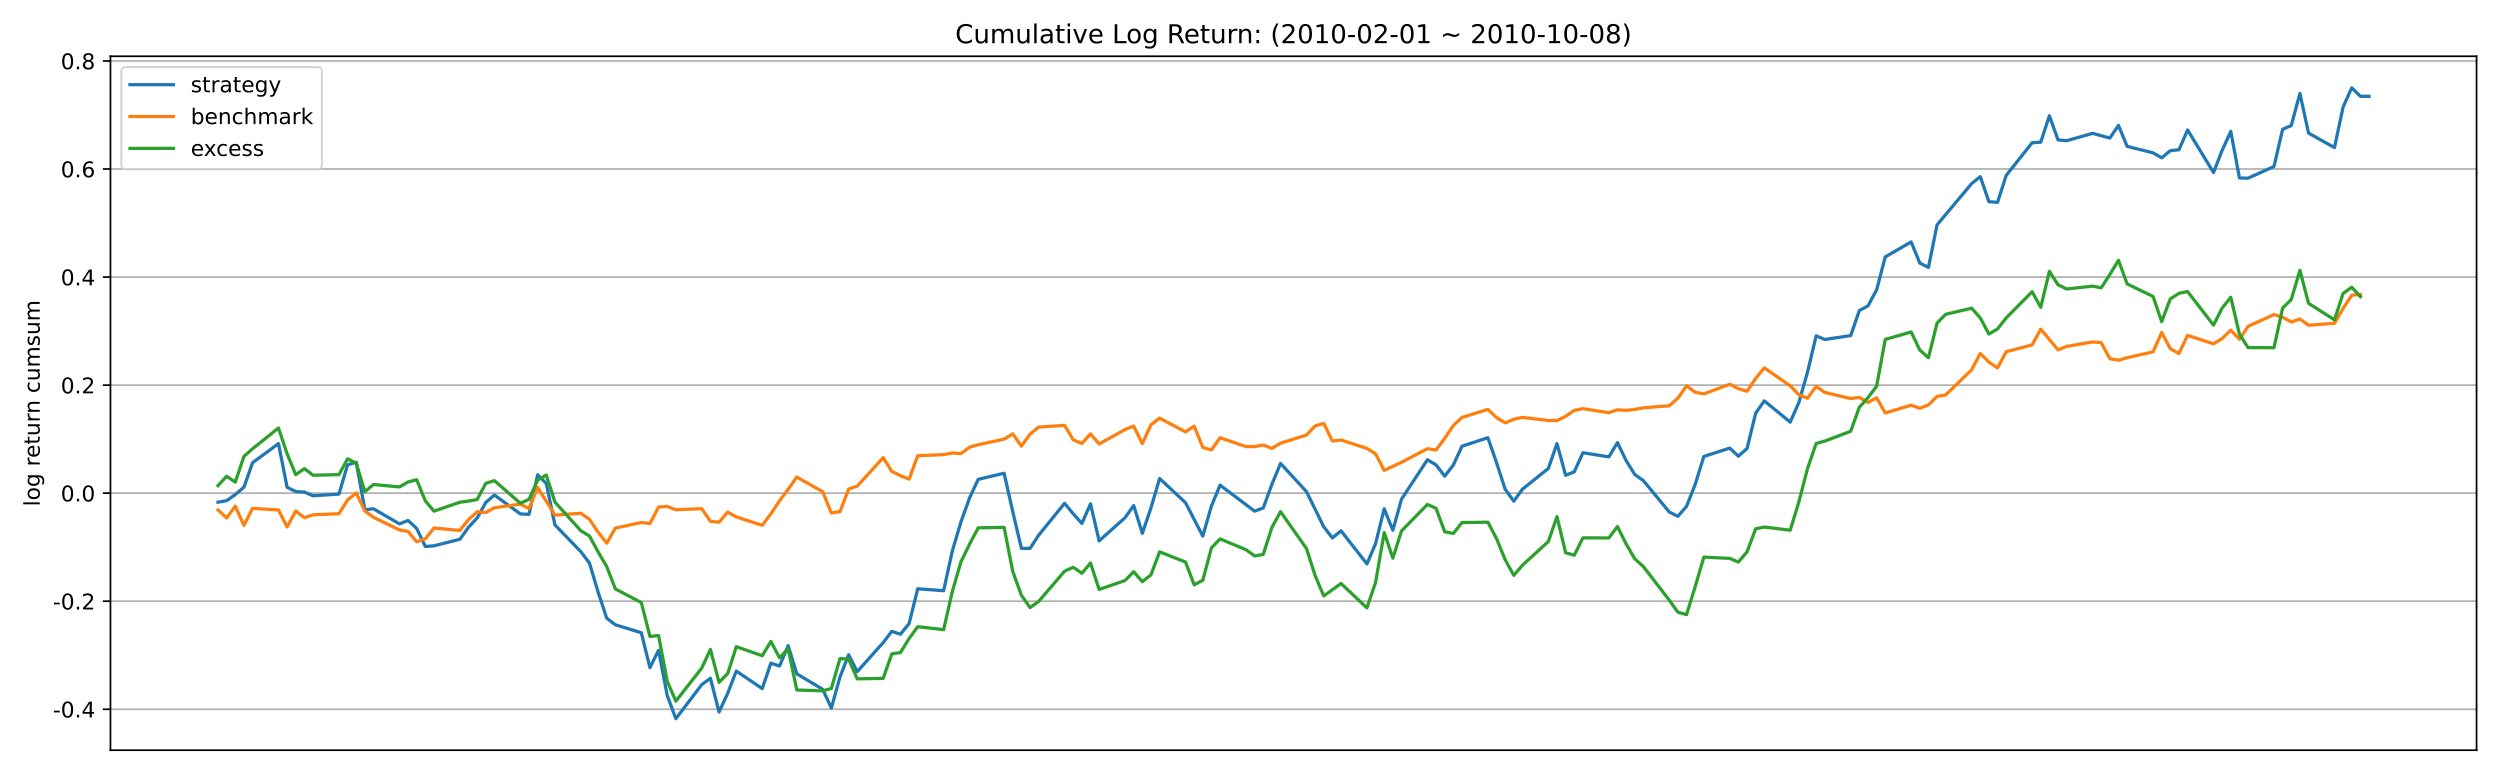 <?xml version="1.0" encoding="utf-8" standalone="no"?>
<!DOCTYPE svg PUBLIC "-//W3C//DTD SVG 1.1//EN"
  "http://www.w3.org/Graphics/SVG/1.1/DTD/svg11.dtd">
<!-- Created with matplotlib (https://matplotlib.org/) -->
<svg height="360pt" version="1.1" viewBox="0 0 1152 360" width="1152pt" xmlns="http://www.w3.org/2000/svg" xmlns:xlink="http://www.w3.org/1999/xlink">
 <defs>
  <style type="text/css">*{stroke-linecap:butt;stroke-linejoin:round;}</style>
 </defs>
 <g id="figure_1">
  <g id="patch_1">
   <path d="M 0 360 
L 1152 360 
L 1152 0 
L 0 0 
z
" style="fill:#ffffff;"/>
  </g>
  <g id="axes_1">
   <g id="patch_2">
    <path d="M 50.9 345.7 
L 1141.2 345.7 
L 1141.2 25.92 
L 50.9 25.92 
z
" style="fill:#ffffff;"/>
   </g>
   <g id="matplotlib.axis_1"/>
   <g id="matplotlib.axis_2">
    <g id="ytick_1">
     <g id="line2d_1">
      <path clip-path="url(#pdd362ff328)" d="M 50.9 326.821 
L 1141.2 326.821 
" style="fill:none;stroke:#b0b0b0;stroke-linecap:square;stroke-width:0.8;"/>
     </g>
     <g id="line2d_2">
      <defs>
       <path d="M 0 0 
L -3.5 0 
" id="me64de445ae" style="stroke:#000000;stroke-width:0.8;"/>
      </defs>
      <g>
       <use style="stroke:#000000;stroke-width:0.8;" x="50.9" xlink:href="#me64de445ae" y="326.821"/>
      </g>
     </g>
     <g id="text_1">
      <!-- -0.4 -->
      <g transform="translate(24.389 330.62)scale(0.1 -0.1)">
       <defs>
        <path d="M 4.891 31.391 
L 31.203 31.391 
L 31.203 23.391 
L 4.891 23.391 
z
" id="DejaVuSans-45"/>
        <path d="M 31.781 66.406 
Q 24.172 66.406 20.328 58.906 
Q 16.5 51.422 16.5 36.375 
Q 16.5 21.391 20.328 13.891 
Q 24.172 6.391 31.781 6.391 
Q 39.453 6.391 43.281 13.891 
Q 47.125 21.391 47.125 36.375 
Q 47.125 51.422 43.281 58.906 
Q 39.453 66.406 31.781 66.406 
z
M 31.781 74.219 
Q 44.047 74.219 50.516 64.516 
Q 56.984 54.828 56.984 36.375 
Q 56.984 17.969 50.516 8.266 
Q 44.047 -1.422 31.781 -1.422 
Q 19.531 -1.422 13.062 8.266 
Q 6.594 17.969 6.594 36.375 
Q 6.594 54.828 13.062 64.516 
Q 19.531 74.219 31.781 74.219 
z
" id="DejaVuSans-48"/>
        <path d="M 10.688 12.406 
L 21 12.406 
L 21 0 
L 10.688 0 
z
" id="DejaVuSans-46"/>
        <path d="M 37.797 64.312 
L 12.891 25.391 
L 37.797 25.391 
z
M 35.203 72.906 
L 47.609 72.906 
L 47.609 25.391 
L 58.016 25.391 
L 58.016 17.188 
L 47.609 17.188 
L 47.609 0 
L 37.797 0 
L 37.797 17.188 
L 4.891 17.188 
L 4.891 26.703 
z
" id="DejaVuSans-52"/>
       </defs>
       <use xlink:href="#DejaVuSans-45"/>
       <use x="36.084" xlink:href="#DejaVuSans-48"/>
       <use x="99.707" xlink:href="#DejaVuSans-46"/>
       <use x="131.494" xlink:href="#DejaVuSans-52"/>
      </g>
     </g>
    </g>
    <g id="ytick_2">
     <g id="line2d_3">
      <path clip-path="url(#pdd362ff328)" d="M 50.9 277.035 
L 1141.2 277.035 
" style="fill:none;stroke:#b0b0b0;stroke-linecap:square;stroke-width:0.8;"/>
     </g>
     <g id="line2d_4">
      <g>
       <use style="stroke:#000000;stroke-width:0.8;" x="50.9" xlink:href="#me64de445ae" y="277.035"/>
      </g>
     </g>
     <g id="text_2">
      <!-- -0.2 -->
      <g transform="translate(24.389 280.834)scale(0.1 -0.1)">
       <defs>
        <path d="M 19.188 8.297 
L 53.609 8.297 
L 53.609 0 
L 7.328 0 
L 7.328 8.297 
Q 12.938 14.109 22.625 23.891 
Q 32.328 33.688 34.812 36.531 
Q 39.547 41.844 41.422 45.531 
Q 43.312 49.219 43.312 52.781 
Q 43.312 58.594 39.234 62.25 
Q 35.156 65.922 28.609 65.922 
Q 23.969 65.922 18.812 64.312 
Q 13.672 62.703 7.812 59.422 
L 7.812 69.391 
Q 13.766 71.781 18.938 73 
Q 24.125 74.219 28.422 74.219 
Q 39.75 74.219 46.484 68.547 
Q 53.219 62.891 53.219 53.422 
Q 53.219 48.922 51.531 44.891 
Q 49.859 40.875 45.406 35.406 
Q 44.188 33.984 37.641 27.219 
Q 31.109 20.453 19.188 8.297 
z
" id="DejaVuSans-50"/>
       </defs>
       <use xlink:href="#DejaVuSans-45"/>
       <use x="36.084" xlink:href="#DejaVuSans-48"/>
       <use x="99.707" xlink:href="#DejaVuSans-46"/>
       <use x="131.494" xlink:href="#DejaVuSans-50"/>
      </g>
     </g>
    </g>
    <g id="ytick_3">
     <g id="line2d_5">
      <path clip-path="url(#pdd362ff328)" d="M 50.9 227.249 
L 1141.2 227.249 
" style="fill:none;stroke:#b0b0b0;stroke-linecap:square;stroke-width:0.8;"/>
     </g>
     <g id="line2d_6">
      <g>
       <use style="stroke:#000000;stroke-width:0.8;" x="50.9" xlink:href="#me64de445ae" y="227.249"/>
      </g>
     </g>
     <g id="text_3">
      <!-- 0.0 -->
      <g transform="translate(27.997 231.048)scale(0.1 -0.1)">
       <use xlink:href="#DejaVuSans-48"/>
       <use x="63.623" xlink:href="#DejaVuSans-46"/>
       <use x="95.41" xlink:href="#DejaVuSans-48"/>
      </g>
     </g>
    </g>
    <g id="ytick_4">
     <g id="line2d_7">
      <path clip-path="url(#pdd362ff328)" d="M 50.9 177.463 
L 1141.2 177.463 
" style="fill:none;stroke:#b0b0b0;stroke-linecap:square;stroke-width:0.8;"/>
     </g>
     <g id="line2d_8">
      <g>
       <use style="stroke:#000000;stroke-width:0.8;" x="50.9" xlink:href="#me64de445ae" y="177.463"/>
      </g>
     </g>
     <g id="text_4">
      <!-- 0.2 -->
      <g transform="translate(27.997 181.262)scale(0.1 -0.1)">
       <use xlink:href="#DejaVuSans-48"/>
       <use x="63.623" xlink:href="#DejaVuSans-46"/>
       <use x="95.41" xlink:href="#DejaVuSans-50"/>
      </g>
     </g>
    </g>
    <g id="ytick_5">
     <g id="line2d_9">
      <path clip-path="url(#pdd362ff328)" d="M 50.9 127.677 
L 1141.2 127.677 
" style="fill:none;stroke:#b0b0b0;stroke-linecap:square;stroke-width:0.8;"/>
     </g>
     <g id="line2d_10">
      <g>
       <use style="stroke:#000000;stroke-width:0.8;" x="50.9" xlink:href="#me64de445ae" y="127.677"/>
      </g>
     </g>
     <g id="text_5">
      <!-- 0.4 -->
      <g transform="translate(27.997 131.476)scale(0.1 -0.1)">
       <use xlink:href="#DejaVuSans-48"/>
       <use x="63.623" xlink:href="#DejaVuSans-46"/>
       <use x="95.41" xlink:href="#DejaVuSans-52"/>
      </g>
     </g>
    </g>
    <g id="ytick_6">
     <g id="line2d_11">
      <path clip-path="url(#pdd362ff328)" d="M 50.9 77.89 
L 1141.2 77.89 
" style="fill:none;stroke:#b0b0b0;stroke-linecap:square;stroke-width:0.8;"/>
     </g>
     <g id="line2d_12">
      <g>
       <use style="stroke:#000000;stroke-width:0.8;" x="50.9" xlink:href="#me64de445ae" y="77.89"/>
      </g>
     </g>
     <g id="text_6">
      <!-- 0.6 -->
      <g transform="translate(27.997 81.69)scale(0.1 -0.1)">
       <defs>
        <path d="M 33.016 40.375 
Q 26.375 40.375 22.484 35.828 
Q 18.609 31.297 18.609 23.391 
Q 18.609 15.531 22.484 10.953 
Q 26.375 6.391 33.016 6.391 
Q 39.656 6.391 43.531 10.953 
Q 47.406 15.531 47.406 23.391 
Q 47.406 31.297 43.531 35.828 
Q 39.656 40.375 33.016 40.375 
z
M 52.594 71.297 
L 52.594 62.312 
Q 48.875 64.062 45.094 64.984 
Q 41.312 65.922 37.594 65.922 
Q 27.828 65.922 22.672 59.328 
Q 17.531 52.734 16.797 39.406 
Q 19.672 43.656 24.016 45.922 
Q 28.375 48.188 33.594 48.188 
Q 44.578 48.188 50.953 41.516 
Q 57.328 34.859 57.328 23.391 
Q 57.328 12.156 50.688 5.359 
Q 44.047 -1.422 33.016 -1.422 
Q 20.359 -1.422 13.672 8.266 
Q 6.984 17.969 6.984 36.375 
Q 6.984 53.656 15.188 63.938 
Q 23.391 74.219 37.203 74.219 
Q 40.922 74.219 44.703 73.484 
Q 48.484 72.75 52.594 71.297 
z
" id="DejaVuSans-54"/>
       </defs>
       <use xlink:href="#DejaVuSans-48"/>
       <use x="63.623" xlink:href="#DejaVuSans-46"/>
       <use x="95.41" xlink:href="#DejaVuSans-54"/>
      </g>
     </g>
    </g>
    <g id="ytick_7">
     <g id="line2d_13">
      <path clip-path="url(#pdd362ff328)" d="M 50.9 28.104 
L 1141.2 28.104 
" style="fill:none;stroke:#b0b0b0;stroke-linecap:square;stroke-width:0.8;"/>
     </g>
     <g id="line2d_14">
      <g>
       <use style="stroke:#000000;stroke-width:0.8;" x="50.9" xlink:href="#me64de445ae" y="28.104"/>
      </g>
     </g>
     <g id="text_7">
      <!-- 0.8 -->
      <g transform="translate(27.997 31.904)scale(0.1 -0.1)">
       <defs>
        <path d="M 31.781 34.625 
Q 24.75 34.625 20.719 30.859 
Q 16.703 27.094 16.703 20.516 
Q 16.703 13.922 20.719 10.156 
Q 24.75 6.391 31.781 6.391 
Q 38.812 6.391 42.859 10.172 
Q 46.922 13.969 46.922 20.516 
Q 46.922 27.094 42.891 30.859 
Q 38.875 34.625 31.781 34.625 
z
M 21.922 38.812 
Q 15.578 40.375 12.031 44.719 
Q 8.5 49.078 8.5 55.328 
Q 8.5 64.062 14.719 69.141 
Q 20.953 74.219 31.781 74.219 
Q 42.672 74.219 48.875 69.141 
Q 55.078 64.062 55.078 55.328 
Q 55.078 49.078 51.531 44.719 
Q 48 40.375 41.703 38.812 
Q 48.828 37.156 52.797 32.312 
Q 56.781 27.484 56.781 20.516 
Q 56.781 9.906 50.312 4.234 
Q 43.844 -1.422 31.781 -1.422 
Q 19.734 -1.422 13.25 4.234 
Q 6.781 9.906 6.781 20.516 
Q 6.781 27.484 10.781 32.312 
Q 14.797 37.156 21.922 38.812 
z
M 18.312 54.391 
Q 18.312 48.734 21.844 45.562 
Q 25.391 42.391 31.781 42.391 
Q 38.141 42.391 41.719 45.562 
Q 45.312 48.734 45.312 54.391 
Q 45.312 60.062 41.719 63.234 
Q 38.141 66.406 31.781 66.406 
Q 25.391 66.406 21.844 63.234 
Q 18.312 60.062 18.312 54.391 
z
" id="DejaVuSans-56"/>
       </defs>
       <use xlink:href="#DejaVuSans-48"/>
       <use x="63.623" xlink:href="#DejaVuSans-46"/>
       <use x="95.41" xlink:href="#DejaVuSans-56"/>
      </g>
     </g>
    </g>
    <g id="text_8">
     <!-- log return cumsum -->
     <g transform="translate(18.309 233.328)rotate(-90)scale(0.1 -0.1)">
      <defs>
       <path d="M 9.422 75.984 
L 18.406 75.984 
L 18.406 0 
L 9.422 0 
z
" id="DejaVuSans-108"/>
       <path d="M 30.609 48.391 
Q 23.391 48.391 19.188 42.75 
Q 14.984 37.109 14.984 27.297 
Q 14.984 17.484 19.156 11.844 
Q 23.344 6.203 30.609 6.203 
Q 37.797 6.203 41.984 11.859 
Q 46.188 17.531 46.188 27.297 
Q 46.188 37.016 41.984 42.703 
Q 37.797 48.391 30.609 48.391 
z
M 30.609 56 
Q 42.328 56 49.016 48.375 
Q 55.719 40.766 55.719 27.297 
Q 55.719 13.875 49.016 6.219 
Q 42.328 -1.422 30.609 -1.422 
Q 18.844 -1.422 12.172 6.219 
Q 5.516 13.875 5.516 27.297 
Q 5.516 40.766 12.172 48.375 
Q 18.844 56 30.609 56 
z
" id="DejaVuSans-111"/>
       <path d="M 45.406 27.984 
Q 45.406 37.75 41.375 43.109 
Q 37.359 48.484 30.078 48.484 
Q 22.859 48.484 18.828 43.109 
Q 14.797 37.75 14.797 27.984 
Q 14.797 18.266 18.828 12.891 
Q 22.859 7.516 30.078 7.516 
Q 37.359 7.516 41.375 12.891 
Q 45.406 18.266 45.406 27.984 
z
M 54.391 6.781 
Q 54.391 -7.172 48.188 -13.984 
Q 42 -20.797 29.203 -20.797 
Q 24.469 -20.797 20.266 -20.094 
Q 16.062 -19.391 12.109 -17.922 
L 12.109 -9.188 
Q 16.062 -11.328 19.922 -12.344 
Q 23.781 -13.375 27.781 -13.375 
Q 36.625 -13.375 41.016 -8.766 
Q 45.406 -4.156 45.406 5.172 
L 45.406 9.625 
Q 42.625 4.781 38.281 2.391 
Q 33.938 0 27.875 0 
Q 17.828 0 11.672 7.656 
Q 5.516 15.328 5.516 27.984 
Q 5.516 40.672 11.672 48.328 
Q 17.828 56 27.875 56 
Q 33.938 56 38.281 53.609 
Q 42.625 51.219 45.406 46.391 
L 45.406 54.688 
L 54.391 54.688 
z
" id="DejaVuSans-103"/>
       <path id="DejaVuSans-32"/>
       <path d="M 41.109 46.297 
Q 39.594 47.172 37.812 47.578 
Q 36.031 48 33.891 48 
Q 26.266 48 22.188 43.047 
Q 18.109 38.094 18.109 28.812 
L 18.109 0 
L 9.078 0 
L 9.078 54.688 
L 18.109 54.688 
L 18.109 46.188 
Q 20.953 51.172 25.484 53.578 
Q 30.031 56 36.531 56 
Q 37.453 56 38.578 55.875 
Q 39.703 55.766 41.062 55.516 
z
" id="DejaVuSans-114"/>
       <path d="M 56.203 29.594 
L 56.203 25.203 
L 14.891 25.203 
Q 15.484 15.922 20.484 11.062 
Q 25.484 6.203 34.422 6.203 
Q 39.594 6.203 44.453 7.469 
Q 49.312 8.734 54.109 11.281 
L 54.109 2.781 
Q 49.266 0.734 44.188 -0.344 
Q 39.109 -1.422 33.891 -1.422 
Q 20.797 -1.422 13.156 6.188 
Q 5.516 13.812 5.516 26.812 
Q 5.516 40.234 12.766 48.109 
Q 20.016 56 32.328 56 
Q 43.359 56 49.781 48.891 
Q 56.203 41.797 56.203 29.594 
z
M 47.219 32.234 
Q 47.125 39.594 43.094 43.984 
Q 39.062 48.391 32.422 48.391 
Q 24.906 48.391 20.391 44.141 
Q 15.875 39.891 15.188 32.172 
z
" id="DejaVuSans-101"/>
       <path d="M 18.312 70.219 
L 18.312 54.688 
L 36.812 54.688 
L 36.812 47.703 
L 18.312 47.703 
L 18.312 18.016 
Q 18.312 11.328 20.141 9.422 
Q 21.969 7.516 27.594 7.516 
L 36.812 7.516 
L 36.812 0 
L 27.594 0 
Q 17.188 0 13.234 3.875 
Q 9.281 7.766 9.281 18.016 
L 9.281 47.703 
L 2.688 47.703 
L 2.688 54.688 
L 9.281 54.688 
L 9.281 70.219 
z
" id="DejaVuSans-116"/>
       <path d="M 8.5 21.578 
L 8.5 54.688 
L 17.484 54.688 
L 17.484 21.922 
Q 17.484 14.156 20.5 10.266 
Q 23.531 6.391 29.594 6.391 
Q 36.859 6.391 41.078 11.031 
Q 45.312 15.672 45.312 23.688 
L 45.312 54.688 
L 54.297 54.688 
L 54.297 0 
L 45.312 0 
L 45.312 8.406 
Q 42.047 3.422 37.719 1 
Q 33.406 -1.422 27.688 -1.422 
Q 18.266 -1.422 13.375 4.438 
Q 8.5 10.297 8.5 21.578 
z
M 31.109 56 
z
" id="DejaVuSans-117"/>
       <path d="M 54.891 33.016 
L 54.891 0 
L 45.906 0 
L 45.906 32.719 
Q 45.906 40.484 42.875 44.328 
Q 39.844 48.188 33.797 48.188 
Q 26.516 48.188 22.312 43.547 
Q 18.109 38.922 18.109 30.906 
L 18.109 0 
L 9.078 0 
L 9.078 54.688 
L 18.109 54.688 
L 18.109 46.188 
Q 21.344 51.125 25.703 53.562 
Q 30.078 56 35.797 56 
Q 45.219 56 50.047 50.172 
Q 54.891 44.344 54.891 33.016 
z
" id="DejaVuSans-110"/>
       <path d="M 48.781 52.594 
L 48.781 44.188 
Q 44.969 46.297 41.141 47.344 
Q 37.312 48.391 33.406 48.391 
Q 24.656 48.391 19.812 42.844 
Q 14.984 37.312 14.984 27.297 
Q 14.984 17.281 19.812 11.734 
Q 24.656 6.203 33.406 6.203 
Q 37.312 6.203 41.141 7.25 
Q 44.969 8.297 48.781 10.406 
L 48.781 2.094 
Q 45.016 0.344 40.984 -0.531 
Q 36.969 -1.422 32.422 -1.422 
Q 20.062 -1.422 12.781 6.344 
Q 5.516 14.109 5.516 27.297 
Q 5.516 40.672 12.859 48.328 
Q 20.219 56 33.016 56 
Q 37.156 56 41.109 55.141 
Q 45.062 54.297 48.781 52.594 
z
" id="DejaVuSans-99"/>
       <path d="M 52 44.188 
Q 55.375 50.25 60.062 53.125 
Q 64.75 56 71.094 56 
Q 79.641 56 84.281 50.016 
Q 88.922 44.047 88.922 33.016 
L 88.922 0 
L 79.891 0 
L 79.891 32.719 
Q 79.891 40.578 77.094 44.375 
Q 74.312 48.188 68.609 48.188 
Q 61.625 48.188 57.562 43.547 
Q 53.516 38.922 53.516 30.906 
L 53.516 0 
L 44.484 0 
L 44.484 32.719 
Q 44.484 40.625 41.703 44.406 
Q 38.922 48.188 33.109 48.188 
Q 26.219 48.188 22.156 43.531 
Q 18.109 38.875 18.109 30.906 
L 18.109 0 
L 9.078 0 
L 9.078 54.688 
L 18.109 54.688 
L 18.109 46.188 
Q 21.188 51.219 25.484 53.609 
Q 29.781 56 35.688 56 
Q 41.656 56 45.828 52.969 
Q 50 49.953 52 44.188 
z
" id="DejaVuSans-109"/>
       <path d="M 44.281 53.078 
L 44.281 44.578 
Q 40.484 46.531 36.375 47.5 
Q 32.281 48.484 27.875 48.484 
Q 21.188 48.484 17.844 46.438 
Q 14.5 44.391 14.5 40.281 
Q 14.5 37.156 16.891 35.375 
Q 19.281 33.594 26.516 31.984 
L 29.594 31.297 
Q 39.156 29.25 43.188 25.516 
Q 47.219 21.781 47.219 15.094 
Q 47.219 7.469 41.188 3.016 
Q 35.156 -1.422 24.609 -1.422 
Q 20.219 -1.422 15.453 -0.562 
Q 10.688 0.297 5.422 2 
L 5.422 11.281 
Q 10.406 8.688 15.234 7.391 
Q 20.062 6.109 24.812 6.109 
Q 31.156 6.109 34.562 8.281 
Q 37.984 10.453 37.984 14.406 
Q 37.984 18.062 35.516 20.016 
Q 33.062 21.969 24.703 23.781 
L 21.578 24.516 
Q 13.234 26.266 9.516 29.906 
Q 5.812 33.547 5.812 39.891 
Q 5.812 47.609 11.281 51.797 
Q 16.75 56 26.812 56 
Q 31.781 56 36.172 55.266 
Q 40.578 54.547 44.281 53.078 
z
" id="DejaVuSans-115"/>
      </defs>
      <use xlink:href="#DejaVuSans-108"/>
      <use x="27.783" xlink:href="#DejaVuSans-111"/>
      <use x="88.965" xlink:href="#DejaVuSans-103"/>
      <use x="152.441" xlink:href="#DejaVuSans-32"/>
      <use x="184.229" xlink:href="#DejaVuSans-114"/>
      <use x="223.092" xlink:href="#DejaVuSans-101"/>
      <use x="284.615" xlink:href="#DejaVuSans-116"/>
      <use x="323.824" xlink:href="#DejaVuSans-117"/>
      <use x="387.203" xlink:href="#DejaVuSans-114"/>
      <use x="426.566" xlink:href="#DejaVuSans-110"/>
      <use x="489.945" xlink:href="#DejaVuSans-32"/>
      <use x="521.732" xlink:href="#DejaVuSans-99"/>
      <use x="576.713" xlink:href="#DejaVuSans-117"/>
      <use x="640.092" xlink:href="#DejaVuSans-109"/>
      <use x="737.504" xlink:href="#DejaVuSans-115"/>
      <use x="789.604" xlink:href="#DejaVuSans-117"/>
      <use x="852.982" xlink:href="#DejaVuSans-109"/>
     </g>
    </g>
   </g>
   <g id="line2d_15">
    <path clip-path="url(#pdd362ff328)" d="M 100.459 231.4 
L 104.44 230.719 
L 108.42 227.901 
L 112.401 224.503 
L 116.382 213.22 
L 128.324 204.407 
L 132.304 224.568 
L 136.285 226.493 
L 140.266 226.748 
L 144.246 228.45 
L 156.188 227.662 
L 160.169 214.192 
L 164.149 213.001 
L 168.13 234.872 
L 172.111 234.453 
L 184.053 241.406 
L 188.033 239.833 
L 192.014 243.54 
L 195.995 251.822 
L 199.975 251.503 
L 211.917 248.498 
L 215.898 242.945 
L 219.879 238.695 
L 223.859 231.521 
L 227.84 228.122 
L 239.782 236.804 
L 243.762 237.008 
L 247.743 218.774 
L 251.724 222.752 
L 255.704 241.878 
L 267.646 254.199 
L 271.627 259.487 
L 275.608 272.877 
L 279.588 284.871 
L 283.569 287.919 
L 295.511 291.558 
L 299.492 307.654 
L 303.472 299.652 
L 307.453 320.48 
L 311.434 331.165 
L 323.375 315.464 
L 327.356 312.527 
L 331.337 328.112 
L 335.317 319.489 
L 339.298 309.221 
L 351.24 317.315 
L 355.221 305.555 
L 359.201 306.922 
L 363.182 297.528 
L 367.163 310.498 
L 379.105 317.639 
L 383.085 326.269 
L 387.066 311.944 
L 391.047 301.723 
L 395.027 309.467 
L 406.969 296.113 
L 410.95 290.922 
L 414.93 292.253 
L 418.911 287.347 
L 422.892 271.311 
L 434.834 272.199 
L 438.814 253.93 
L 442.795 240.538 
L 446.776 229.463 
L 450.756 220.881 
L 462.698 218.062 
L 466.679 235.779 
L 470.66 252.665 
L 474.64 252.707 
L 478.621 246.596 
L 490.563 231.925 
L 494.543 236.755 
L 498.524 241.2 
L 502.505 232.182 
L 506.485 249.227 
L 518.427 238.533 
L 522.408 232.955 
L 526.389 245.754 
L 530.369 234.011 
L 534.35 220.475 
L 546.292 231.661 
L 554.253 247.04 
L 558.234 233.137 
L 562.214 223.551 
L 578.137 235.547 
L 582.118 234.072 
L 586.098 223.129 
L 590.079 213.551 
L 602.021 226.536 
L 609.982 242.748 
L 613.963 247.871 
L 617.944 244.61 
L 629.886 259.849 
L 633.866 250.51 
L 637.847 234.46 
L 641.827 244.344 
L 645.808 230.032 
L 657.75 211.845 
L 661.731 214.224 
L 665.711 219.417 
L 669.692 214.298 
L 673.673 205.624 
L 685.615 201.703 
L 689.595 213.158 
L 693.576 225.446 
L 697.557 230.943 
L 701.537 225.437 
L 713.479 215.861 
L 717.46 204.404 
L 721.44 219.002 
L 725.421 217.426 
L 729.402 208.625 
L 741.344 210.517 
L 745.324 203.963 
L 749.305 212.226 
L 753.286 218.639 
L 757.266 221.461 
L 769.208 235.953 
L 773.189 237.9 
L 777.17 233.308 
L 781.15 223.198 
L 785.131 210.342 
L 797.073 206.48 
L 801.053 210.211 
L 805.034 206.685 
L 809.015 190.372 
L 812.995 184.719 
L 824.937 194.524 
L 828.918 185.427 
L 832.899 171.521 
L 836.879 154.743 
L 840.86 156.437 
L 852.802 154.634 
L 856.783 143.112 
L 860.763 140.949 
L 864.744 133.602 
L 868.725 118.389 
L 880.666 111.48 
L 884.647 121.222 
L 888.628 123.202 
L 892.608 103.591 
L 908.531 84.599 
L 912.512 81.413 
L 916.492 92.944 
L 920.473 93.228 
L 924.454 80.831 
L 936.396 65.796 
L 940.376 65.504 
L 944.357 53.339 
L 948.338 64.465 
L 952.318 64.84 
L 964.26 61.452 
L 972.221 63.614 
L 976.202 57.784 
L 980.183 67.444 
L 992.125 70.43 
L 996.105 72.72 
L 1000.086 69.413 
L 1004.067 69.004 
L 1008.047 59.882 
L 1019.989 79.498 
L 1023.97 69.257 
L 1027.951 60.535 
L 1031.931 81.992 
L 1035.912 82.114 
L 1047.854 76.705 
L 1051.834 59.592 
L 1055.815 57.852 
L 1059.796 43.037 
L 1063.776 61.326 
L 1075.718 68.023 
L 1079.699 49.327 
L 1083.68 40.455 
L 1087.66 44.377 
L 1091.641 44.377 
L 1091.641 44.377 
" style="fill:none;stroke:#1f77b4;stroke-linecap:square;stroke-width:1.5;"/>
   </g>
   <g id="line2d_16">
    <path clip-path="url(#pdd362ff328)" d="M 100.459 234.983 
L 104.44 238.664 
L 108.42 233.235 
L 112.401 242.104 
L 116.382 234.231 
L 128.324 235 
L 132.304 242.843 
L 136.285 235.476 
L 140.266 238.557 
L 144.246 237.222 
L 156.188 236.712 
L 160.169 230.352 
L 164.149 227.158 
L 168.13 235.46 
L 172.111 238.379 
L 184.053 244.18 
L 188.033 244.911 
L 192.014 249.647 
L 195.995 248.259 
L 199.975 243.297 
L 211.917 244.431 
L 215.898 239.392 
L 219.879 235.851 
L 223.859 236.153 
L 227.84 233.968 
L 239.782 232.295 
L 243.762 234.357 
L 247.743 224.641 
L 255.704 237.353 
L 267.646 236.514 
L 271.627 239.319 
L 275.608 245.205 
L 279.588 250.288 
L 283.569 243.338 
L 295.511 240.768 
L 299.492 241.23 
L 303.472 233.63 
L 307.453 233.375 
L 311.434 234.873 
L 323.375 234.401 
L 327.356 240.215 
L 331.337 240.632 
L 335.317 235.97 
L 339.298 238.203 
L 351.24 242.066 
L 355.221 236.758 
L 359.201 230.776 
L 363.182 225.482 
L 367.163 219.859 
L 379.105 226.58 
L 383.085 236.381 
L 387.066 235.764 
L 391.047 225.335 
L 395.027 224.005 
L 406.969 210.887 
L 410.95 217.248 
L 414.93 219.202 
L 418.911 220.787 
L 422.892 209.986 
L 434.834 209.493 
L 438.814 208.74 
L 442.795 209.019 
L 446.776 206.065 
L 450.756 204.934 
L 462.698 202.359 
L 466.679 199.929 
L 470.66 205.581 
L 474.64 200.08 
L 478.621 196.785 
L 490.563 196.012 
L 494.543 202.676 
L 498.524 204.358 
L 502.505 199.944 
L 506.485 204.603 
L 518.427 197.915 
L 522.408 196.353 
L 526.389 204.422 
L 530.369 195.744 
L 534.35 192.668 
L 546.292 199.02 
L 550.273 196.364 
L 554.253 206.195 
L 558.234 207.301 
L 562.214 201.736 
L 574.156 205.764 
L 578.137 205.786 
L 582.118 205.065 
L 586.098 206.629 
L 590.079 204.214 
L 602.021 200.466 
L 606.002 196.282 
L 609.982 195.11 
L 613.963 203.204 
L 617.944 202.78 
L 629.886 206.621 
L 633.866 209.135 
L 637.847 216.733 
L 645.808 213.035 
L 657.75 206.753 
L 661.731 207.368 
L 665.711 202.004 
L 669.692 196.09 
L 673.673 192.363 
L 685.615 188.624 
L 689.595 192.432 
L 693.576 194.856 
L 697.557 193.2 
L 701.537 192.343 
L 713.479 193.755 
L 717.46 193.768 
L 721.44 191.854 
L 725.421 189.125 
L 729.402 188.314 
L 741.344 190.168 
L 745.324 188.827 
L 749.305 189.112 
L 753.286 188.694 
L 757.266 187.911 
L 769.208 186.972 
L 773.189 183.443 
L 777.17 177.803 
L 781.15 180.756 
L 785.131 181.51 
L 797.073 177.064 
L 801.053 179.111 
L 805.034 180.278 
L 809.015 174.364 
L 812.995 169.503 
L 824.937 177.799 
L 828.918 181.905 
L 832.899 183.497 
L 836.879 178.036 
L 840.86 180.84 
L 852.802 183.644 
L 856.783 183.139 
L 860.763 185.463 
L 864.744 183.317 
L 868.725 190.263 
L 880.666 186.724 
L 884.647 188.123 
L 888.628 186.564 
L 892.608 182.691 
L 896.589 181.963 
L 908.531 170.405 
L 912.512 162.853 
L 916.492 166.865 
L 920.473 169.529 
L 924.454 162.056 
L 936.396 158.945 
L 940.376 151.665 
L 948.338 161.209 
L 952.318 159.64 
L 964.26 157.565 
L 968.241 157.88 
L 972.221 165.268 
L 976.202 166.008 
L 980.183 164.828 
L 992.125 162.122 
L 996.105 153.221 
L 1000.086 160.698 
L 1004.067 162.873 
L 1008.047 154.543 
L 1019.989 158.444 
L 1023.97 156.004 
L 1027.951 152.149 
L 1031.931 156.31 
L 1035.912 150.393 
L 1047.854 144.936 
L 1051.834 146.206 
L 1055.815 148.38 
L 1059.796 146.974 
L 1063.776 149.868 
L 1075.718 148.986 
L 1079.699 142.131 
L 1083.68 136.051 
L 1087.66 135.658 
L 1087.66 135.658 
" style="fill:none;stroke:#ff7f0e;stroke-linecap:square;stroke-width:1.5;"/>
   </g>
   <g id="line2d_17">
    <path clip-path="url(#pdd362ff328)" d="M 100.459 223.774 
L 104.44 219.476 
L 108.42 222.144 
L 112.401 210.297 
L 116.382 206.778 
L 128.324 197.226 
L 132.304 209.152 
L 136.285 218.729 
L 140.266 215.937 
L 144.246 218.991 
L 156.188 218.713 
L 160.169 211.42 
L 164.149 213.45 
L 168.13 226.561 
L 172.111 223.262 
L 184.053 224.387 
L 188.033 222.091 
L 192.014 221.081 
L 195.995 230.806 
L 199.975 235.544 
L 211.917 231.422 
L 215.898 230.899 
L 219.879 230.179 
L 223.859 222.712 
L 227.84 221.487 
L 239.782 231.914 
L 243.762 230.072 
L 247.743 221.22 
L 251.724 218.89 
L 255.704 231.343 
L 267.646 244.547 
L 271.627 247.003 
L 275.608 254.329 
L 279.588 261.098 
L 283.569 271.385 
L 295.511 277.659 
L 299.492 293.264 
L 303.472 292.85 
L 307.453 313.956 
L 311.434 323.086 
L 323.375 307.829 
L 327.356 299.276 
L 331.337 314.418 
L 335.317 310.383 
L 339.298 297.991 
L 351.24 302.156 
L 355.221 295.567 
L 359.201 303.097 
L 363.182 298.91 
L 367.163 317.944 
L 379.105 318.353 
L 383.085 317.228 
L 387.066 303.487 
L 391.047 303.704 
L 395.027 312.826 
L 406.969 312.577 
L 410.95 301.311 
L 414.93 300.692 
L 418.911 294.242 
L 422.892 288.777 
L 434.834 290.161 
L 438.814 272.595 
L 442.795 258.938 
L 446.776 250.721 
L 450.756 243.237 
L 462.698 242.991 
L 466.679 263.343 
L 470.66 274.319 
L 474.64 279.988 
L 478.621 277.134 
L 490.563 263.195 
L 494.543 261.41 
L 498.524 264.153 
L 502.505 259.467 
L 506.485 271.619 
L 518.427 267.504 
L 522.408 263.463 
L 526.389 268.041 
L 530.369 264.868 
L 534.35 254.28 
L 546.292 258.991 
L 550.273 269.475 
L 554.253 267.392 
L 558.234 252.448 
L 562.214 248.337 
L 574.156 253.299 
L 578.137 256.2 
L 582.118 255.445 
L 586.098 243.015 
L 590.079 235.783 
L 602.021 252.778 
L 606.002 265.192 
L 609.982 274.603 
L 617.944 268.885 
L 629.886 280.103 
L 633.866 268.368 
L 637.847 245.399 
L 641.827 257.21 
L 645.808 244.666 
L 657.75 232.465 
L 661.731 234.224 
L 665.711 245.015 
L 669.692 245.83 
L 673.673 240.809 
L 685.615 240.625 
L 689.595 248.153 
L 693.576 257.92 
L 697.557 265.122 
L 701.537 260.456 
L 713.479 249.53 
L 717.46 238.06 
L 721.44 254.704 
L 725.421 255.869 
L 729.402 247.854 
L 741.344 247.892 
L 745.324 242.651 
L 749.305 250.619 
L 753.286 257.463 
L 757.266 261.079 
L 769.208 276.57 
L 773.189 282.125 
L 777.17 283.197 
L 781.15 270.284 
L 785.131 256.714 
L 797.073 257.308 
L 801.053 258.98 
L 805.034 254.307 
L 809.015 243.664 
L 812.995 242.857 
L 824.937 244.315 
L 828.918 231.323 
L 832.899 215.921 
L 836.879 204.358 
L 840.86 203.261 
L 852.802 198.706 
L 856.783 187.667 
L 860.763 183.221 
L 864.744 177.975 
L 868.725 156.4 
L 880.666 152.983 
L 884.647 161.278 
L 888.628 164.84 
L 892.608 148.863 
L 896.589 144.81 
L 908.531 142.018 
L 912.512 146.52 
L 916.492 153.917 
L 920.473 151.562 
L 924.454 146.49 
L 936.396 134.419 
L 940.376 141.618 
L 944.357 125.048 
L 948.338 131.219 
L 952.318 133.175 
L 964.26 131.85 
L 968.241 132.612 
L 972.221 126.491 
L 976.202 119.94 
L 980.183 130.833 
L 992.125 136.588 
L 996.105 148.196 
L 1000.086 137.725 
L 1004.067 135.163 
L 1008.047 134.344 
L 1019.989 149.807 
L 1023.97 141.93 
L 1027.951 136.988 
L 1031.931 153.987 
L 1035.912 160.173 
L 1047.854 160.222 
L 1051.834 141.93 
L 1055.815 138.049 
L 1059.796 124.566 
L 1063.776 139.778 
L 1075.718 147.384 
L 1079.699 135.221 
L 1083.68 132.361 
L 1087.66 136.681 
L 1087.66 136.681 
" style="fill:none;stroke:#2ca02c;stroke-linecap:square;stroke-width:1.5;"/>
   </g>
   <g id="patch_3">
    <path d="M 50.9 345.7 
L 50.9 25.92 
" style="fill:none;stroke:#000000;stroke-linecap:square;stroke-linejoin:miter;stroke-width:0.8;"/>
   </g>
   <g id="patch_4">
    <path d="M 1141.2 345.7 
L 1141.2 25.92 
" style="fill:none;stroke:#000000;stroke-linecap:square;stroke-linejoin:miter;stroke-width:0.8;"/>
   </g>
   <g id="patch_5">
    <path d="M 50.9 345.7 
L 1141.2 345.7 
" style="fill:none;stroke:#000000;stroke-linecap:square;stroke-linejoin:miter;stroke-width:0.8;"/>
   </g>
   <g id="patch_6">
    <path d="M 50.9 25.92 
L 1141.2 25.92 
" style="fill:none;stroke:#000000;stroke-linecap:square;stroke-linejoin:miter;stroke-width:0.8;"/>
   </g>
   <g id="text_9">
    <!-- Cumulative Log Return: (2010-02-01 ~ 2010-10-08) -->
    <g transform="translate(440.173 19.92)scale(0.12 -0.12)">
     <defs>
      <path d="M 64.406 67.281 
L 64.406 56.891 
Q 59.422 61.531 53.781 63.812 
Q 48.141 66.109 41.797 66.109 
Q 29.297 66.109 22.656 58.469 
Q 16.016 50.828 16.016 36.375 
Q 16.016 21.969 22.656 14.328 
Q 29.297 6.688 41.797 6.688 
Q 48.141 6.688 53.781 8.984 
Q 59.422 11.281 64.406 15.922 
L 64.406 5.609 
Q 59.234 2.094 53.438 0.328 
Q 47.656 -1.422 41.219 -1.422 
Q 24.656 -1.422 15.125 8.703 
Q 5.609 18.844 5.609 36.375 
Q 5.609 53.953 15.125 64.078 
Q 24.656 74.219 41.219 74.219 
Q 47.75 74.219 53.531 72.484 
Q 59.328 70.75 64.406 67.281 
z
" id="DejaVuSans-67"/>
      <path d="M 34.281 27.484 
Q 23.391 27.484 19.188 25 
Q 14.984 22.516 14.984 16.5 
Q 14.984 11.719 18.141 8.906 
Q 21.297 6.109 26.703 6.109 
Q 34.188 6.109 38.703 11.406 
Q 43.219 16.703 43.219 25.484 
L 43.219 27.484 
z
M 52.203 31.203 
L 52.203 0 
L 43.219 0 
L 43.219 8.297 
Q 40.141 3.328 35.547 0.953 
Q 30.953 -1.422 24.312 -1.422 
Q 15.922 -1.422 10.953 3.297 
Q 6 8.016 6 15.922 
Q 6 25.141 12.172 29.828 
Q 18.359 34.516 30.609 34.516 
L 43.219 34.516 
L 43.219 35.406 
Q 43.219 41.609 39.141 45 
Q 35.062 48.391 27.688 48.391 
Q 23 48.391 18.547 47.266 
Q 14.109 46.141 10.016 43.891 
L 10.016 52.203 
Q 14.938 54.109 19.578 55.047 
Q 24.219 56 28.609 56 
Q 40.484 56 46.344 49.844 
Q 52.203 43.703 52.203 31.203 
z
" id="DejaVuSans-97"/>
      <path d="M 9.422 54.688 
L 18.406 54.688 
L 18.406 0 
L 9.422 0 
z
M 9.422 75.984 
L 18.406 75.984 
L 18.406 64.594 
L 9.422 64.594 
z
" id="DejaVuSans-105"/>
      <path d="M 2.984 54.688 
L 12.5 54.688 
L 29.594 8.797 
L 46.688 54.688 
L 56.203 54.688 
L 35.688 0 
L 23.484 0 
z
" id="DejaVuSans-118"/>
      <path d="M 9.812 72.906 
L 19.672 72.906 
L 19.672 8.297 
L 55.172 8.297 
L 55.172 0 
L 9.812 0 
z
" id="DejaVuSans-76"/>
      <path d="M 44.391 34.188 
Q 47.562 33.109 50.562 29.594 
Q 53.562 26.078 56.594 19.922 
L 66.609 0 
L 56 0 
L 46.688 18.703 
Q 43.062 26.031 39.672 28.422 
Q 36.281 30.812 30.422 30.812 
L 19.672 30.812 
L 19.672 0 
L 9.812 0 
L 9.812 72.906 
L 32.078 72.906 
Q 44.578 72.906 50.734 67.672 
Q 56.891 62.453 56.891 51.906 
Q 56.891 45.016 53.688 40.469 
Q 50.484 35.938 44.391 34.188 
z
M 19.672 64.797 
L 19.672 38.922 
L 32.078 38.922 
Q 39.203 38.922 42.844 42.219 
Q 46.484 45.516 46.484 51.906 
Q 46.484 58.297 42.844 61.547 
Q 39.203 64.797 32.078 64.797 
z
" id="DejaVuSans-82"/>
      <path d="M 11.719 12.406 
L 22.016 12.406 
L 22.016 0 
L 11.719 0 
z
M 11.719 51.703 
L 22.016 51.703 
L 22.016 39.312 
L 11.719 39.312 
z
" id="DejaVuSans-58"/>
      <path d="M 31 75.875 
Q 24.469 64.656 21.281 53.656 
Q 18.109 42.672 18.109 31.391 
Q 18.109 20.125 21.312 9.062 
Q 24.516 -2 31 -13.188 
L 23.188 -13.188 
Q 15.875 -1.703 12.234 9.375 
Q 8.594 20.453 8.594 31.391 
Q 8.594 42.281 12.203 53.312 
Q 15.828 64.359 23.188 75.875 
z
" id="DejaVuSans-40"/>
      <path d="M 12.406 8.297 
L 28.516 8.297 
L 28.516 63.922 
L 10.984 60.406 
L 10.984 69.391 
L 28.422 72.906 
L 38.281 72.906 
L 38.281 8.297 
L 54.391 8.297 
L 54.391 0 
L 12.406 0 
z
" id="DejaVuSans-49"/>
      <path d="M 73.188 39.891 
L 73.188 31.203 
Q 68.062 27.344 63.688 25.688 
Q 59.328 24.031 54.594 24.031 
Q 49.219 24.031 42.094 26.906 
Q 41.547 27.094 41.312 27.203 
Q 40.969 27.344 40.234 27.594 
Q 32.672 30.609 28.078 30.609 
Q 23.781 30.609 19.578 28.734 
Q 15.375 26.859 10.594 22.797 
L 10.594 31.5 
Q 15.719 35.359 20.094 37.031 
Q 24.469 38.719 29.203 38.719 
Q 34.578 38.719 41.75 35.797 
Q 42.234 35.594 42.484 35.5 
Q 42.875 35.359 43.562 35.109 
Q 51.125 32.078 55.719 32.078 
Q 59.906 32.078 64.031 33.938 
Q 68.172 35.797 73.188 39.891 
z
" id="DejaVuSans-126"/>
      <path d="M 8.016 75.875 
L 15.828 75.875 
Q 23.141 64.359 26.781 53.312 
Q 30.422 42.281 30.422 31.391 
Q 30.422 20.453 26.781 9.375 
Q 23.141 -1.703 15.828 -13.188 
L 8.016 -13.188 
Q 14.5 -2 17.703 9.062 
Q 20.906 20.125 20.906 31.391 
Q 20.906 42.672 17.703 53.656 
Q 14.5 64.656 8.016 75.875 
z
" id="DejaVuSans-41"/>
     </defs>
     <use xlink:href="#DejaVuSans-67"/>
     <use x="69.824" xlink:href="#DejaVuSans-117"/>
     <use x="133.203" xlink:href="#DejaVuSans-109"/>
     <use x="230.615" xlink:href="#DejaVuSans-117"/>
     <use x="293.994" xlink:href="#DejaVuSans-108"/>
     <use x="321.777" xlink:href="#DejaVuSans-97"/>
     <use x="383.057" xlink:href="#DejaVuSans-116"/>
     <use x="422.266" xlink:href="#DejaVuSans-105"/>
     <use x="450.049" xlink:href="#DejaVuSans-118"/>
     <use x="509.229" xlink:href="#DejaVuSans-101"/>
     <use x="570.752" xlink:href="#DejaVuSans-32"/>
     <use x="602.539" xlink:href="#DejaVuSans-76"/>
     <use x="656.502" xlink:href="#DejaVuSans-111"/>
     <use x="717.684" xlink:href="#DejaVuSans-103"/>
     <use x="781.16" xlink:href="#DejaVuSans-32"/>
     <use x="812.947" xlink:href="#DejaVuSans-82"/>
     <use x="877.93" xlink:href="#DejaVuSans-101"/>
     <use x="939.453" xlink:href="#DejaVuSans-116"/>
     <use x="978.662" xlink:href="#DejaVuSans-117"/>
     <use x="1042.041" xlink:href="#DejaVuSans-114"/>
     <use x="1081.404" xlink:href="#DejaVuSans-110"/>
     <use x="1144.783" xlink:href="#DejaVuSans-58"/>
     <use x="1178.475" xlink:href="#DejaVuSans-32"/>
     <use x="1210.262" xlink:href="#DejaVuSans-40"/>
     <use x="1249.275" xlink:href="#DejaVuSans-50"/>
     <use x="1312.898" xlink:href="#DejaVuSans-48"/>
     <use x="1376.521" xlink:href="#DejaVuSans-49"/>
     <use x="1440.145" xlink:href="#DejaVuSans-48"/>
     <use x="1503.768" xlink:href="#DejaVuSans-45"/>
     <use x="1539.852" xlink:href="#DejaVuSans-48"/>
     <use x="1603.475" xlink:href="#DejaVuSans-50"/>
     <use x="1667.098" xlink:href="#DejaVuSans-45"/>
     <use x="1703.182" xlink:href="#DejaVuSans-48"/>
     <use x="1766.805" xlink:href="#DejaVuSans-49"/>
     <use x="1830.428" xlink:href="#DejaVuSans-32"/>
     <use x="1862.215" xlink:href="#DejaVuSans-126"/>
     <use x="1946.004" xlink:href="#DejaVuSans-32"/>
     <use x="1977.791" xlink:href="#DejaVuSans-50"/>
     <use x="2041.414" xlink:href="#DejaVuSans-48"/>
     <use x="2105.037" xlink:href="#DejaVuSans-49"/>
     <use x="2168.66" xlink:href="#DejaVuSans-48"/>
     <use x="2232.283" xlink:href="#DejaVuSans-45"/>
     <use x="2268.367" xlink:href="#DejaVuSans-49"/>
     <use x="2331.99" xlink:href="#DejaVuSans-48"/>
     <use x="2395.613" xlink:href="#DejaVuSans-45"/>
     <use x="2431.697" xlink:href="#DejaVuSans-48"/>
     <use x="2495.32" xlink:href="#DejaVuSans-56"/>
     <use x="2558.943" xlink:href="#DejaVuSans-41"/>
    </g>
   </g>
   <g id="legend_1">
    <g id="patch_7">
     <path d="M 57.9 77.954 
L 146.345 77.954 
Q 148.345 77.954 148.345 75.954 
L 148.345 32.92 
Q 148.345 30.92 146.345 30.92 
L 57.9 30.92 
Q 55.9 30.92 55.9 32.92 
L 55.9 75.954 
Q 55.9 77.954 57.9 77.954 
z
" style="fill:#ffffff;opacity:0.8;stroke:#cccccc;stroke-linejoin:miter;"/>
    </g>
    <g id="line2d_18">
     <path d="M 59.9 39.018 
L 79.9 39.018 
" style="fill:none;stroke:#1f77b4;stroke-linecap:square;stroke-width:1.5;"/>
    </g>
    <g id="line2d_19"/>
    <g id="text_10">
     <!-- strategy -->
     <g transform="translate(87.9 42.518)scale(0.1 -0.1)">
      <defs>
       <path d="M 32.172 -5.078 
Q 28.375 -14.844 24.75 -17.812 
Q 21.141 -20.797 15.094 -20.797 
L 7.906 -20.797 
L 7.906 -13.281 
L 13.188 -13.281 
Q 16.891 -13.281 18.938 -11.516 
Q 21 -9.766 23.484 -3.219 
L 25.094 0.875 
L 2.984 54.688 
L 12.5 54.688 
L 29.594 11.922 
L 46.688 54.688 
L 56.203 54.688 
z
" id="DejaVuSans-121"/>
      </defs>
      <use xlink:href="#DejaVuSans-115"/>
      <use x="52.1" xlink:href="#DejaVuSans-116"/>
      <use x="91.309" xlink:href="#DejaVuSans-114"/>
      <use x="132.422" xlink:href="#DejaVuSans-97"/>
      <use x="193.701" xlink:href="#DejaVuSans-116"/>
      <use x="232.91" xlink:href="#DejaVuSans-101"/>
      <use x="294.434" xlink:href="#DejaVuSans-103"/>
      <use x="357.91" xlink:href="#DejaVuSans-121"/>
     </g>
    </g>
    <g id="line2d_20">
     <path d="M 59.9 53.697 
L 79.9 53.697 
" style="fill:none;stroke:#ff7f0e;stroke-linecap:square;stroke-width:1.5;"/>
    </g>
    <g id="line2d_21"/>
    <g id="text_11">
     <!-- benchmark -->
     <g transform="translate(87.9 57.197)scale(0.1 -0.1)">
      <defs>
       <path d="M 48.688 27.297 
Q 48.688 37.203 44.609 42.844 
Q 40.531 48.484 33.406 48.484 
Q 26.266 48.484 22.188 42.844 
Q 18.109 37.203 18.109 27.297 
Q 18.109 17.391 22.188 11.75 
Q 26.266 6.109 33.406 6.109 
Q 40.531 6.109 44.609 11.75 
Q 48.688 17.391 48.688 27.297 
z
M 18.109 46.391 
Q 20.953 51.266 25.266 53.625 
Q 29.594 56 35.594 56 
Q 45.562 56 51.781 48.094 
Q 58.016 40.188 58.016 27.297 
Q 58.016 14.406 51.781 6.484 
Q 45.562 -1.422 35.594 -1.422 
Q 29.594 -1.422 25.266 0.953 
Q 20.953 3.328 18.109 8.203 
L 18.109 0 
L 9.078 0 
L 9.078 75.984 
L 18.109 75.984 
z
" id="DejaVuSans-98"/>
       <path d="M 54.891 33.016 
L 54.891 0 
L 45.906 0 
L 45.906 32.719 
Q 45.906 40.484 42.875 44.328 
Q 39.844 48.188 33.797 48.188 
Q 26.516 48.188 22.312 43.547 
Q 18.109 38.922 18.109 30.906 
L 18.109 0 
L 9.078 0 
L 9.078 75.984 
L 18.109 75.984 
L 18.109 46.188 
Q 21.344 51.125 25.703 53.562 
Q 30.078 56 35.797 56 
Q 45.219 56 50.047 50.172 
Q 54.891 44.344 54.891 33.016 
z
" id="DejaVuSans-104"/>
       <path d="M 9.078 75.984 
L 18.109 75.984 
L 18.109 31.109 
L 44.922 54.688 
L 56.391 54.688 
L 27.391 29.109 
L 57.625 0 
L 45.906 0 
L 18.109 26.703 
L 18.109 0 
L 9.078 0 
z
" id="DejaVuSans-107"/>
      </defs>
      <use xlink:href="#DejaVuSans-98"/>
      <use x="63.477" xlink:href="#DejaVuSans-101"/>
      <use x="125" xlink:href="#DejaVuSans-110"/>
      <use x="188.379" xlink:href="#DejaVuSans-99"/>
      <use x="243.359" xlink:href="#DejaVuSans-104"/>
      <use x="306.738" xlink:href="#DejaVuSans-109"/>
      <use x="404.15" xlink:href="#DejaVuSans-97"/>
      <use x="465.43" xlink:href="#DejaVuSans-114"/>
      <use x="506.543" xlink:href="#DejaVuSans-107"/>
     </g>
    </g>
    <g id="line2d_22">
     <path d="M 59.9 68.375 
L 79.9 68.375 
" style="fill:none;stroke:#2ca02c;stroke-linecap:square;stroke-width:1.5;"/>
    </g>
    <g id="line2d_23"/>
    <g id="text_12">
     <!-- excess -->
     <g transform="translate(87.9 71.875)scale(0.1 -0.1)">
      <defs>
       <path d="M 54.891 54.688 
L 35.109 28.078 
L 55.906 0 
L 45.312 0 
L 29.391 21.484 
L 13.484 0 
L 2.875 0 
L 24.125 28.609 
L 4.688 54.688 
L 15.281 54.688 
L 29.781 35.203 
L 44.281 54.688 
z
" id="DejaVuSans-120"/>
      </defs>
      <use xlink:href="#DejaVuSans-101"/>
      <use x="59.773" xlink:href="#DejaVuSans-120"/>
      <use x="117.203" xlink:href="#DejaVuSans-99"/>
      <use x="172.184" xlink:href="#DejaVuSans-101"/>
      <use x="233.707" xlink:href="#DejaVuSans-115"/>
      <use x="285.807" xlink:href="#DejaVuSans-115"/>
     </g>
    </g>
   </g>
  </g>
 </g>
 <defs>
  <clipPath id="pdd362ff328">
   <rect height="319.78" width="1090.3" x="50.9" y="25.92"/>
  </clipPath>
 </defs>
</svg>
